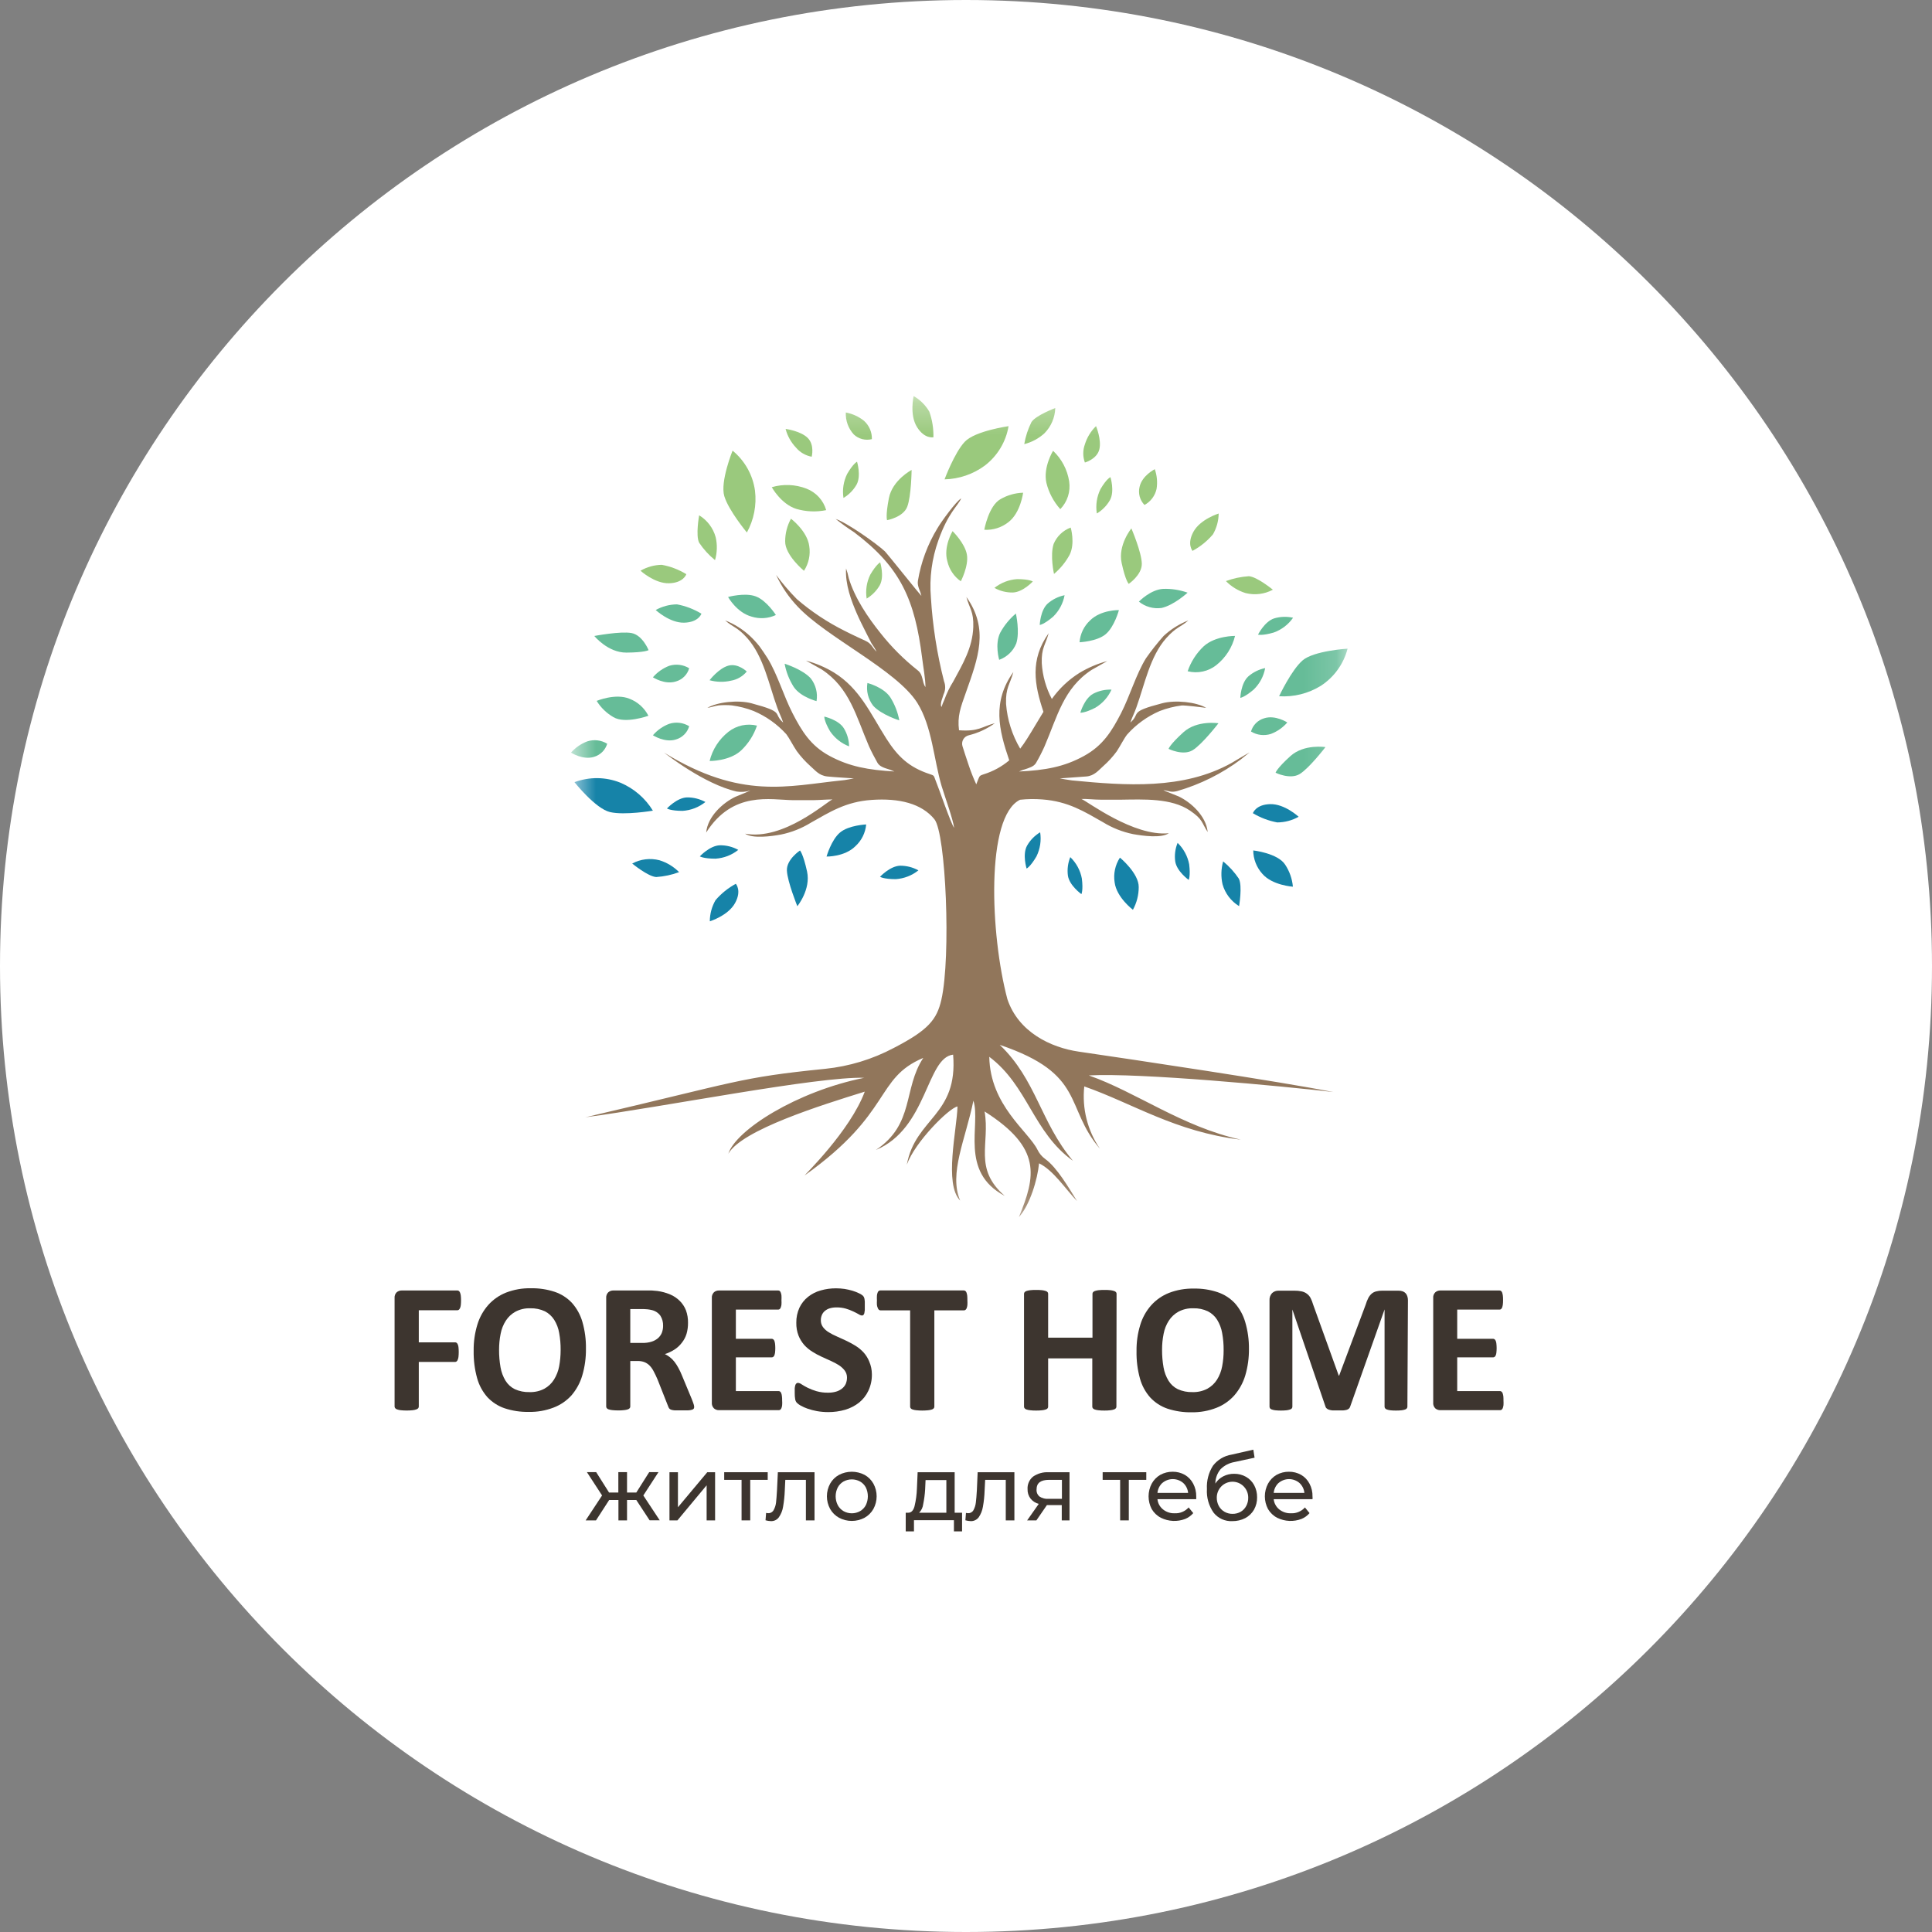 <svg width="60" height="60" viewBox="0 0 60 60" fill="none" xmlns="http://www.w3.org/2000/svg">
<rect x="0" y="0" width="60" height="60" fill="#808080" stroke="none"/>
<path d="M0 30C0 13.431 13.431 0 30 0V0C46.569 0 60 13.431 60 30V30C60 46.569 46.569 60 30 60V60C13.431 60 0 46.569 0 30V30Z" fill="white"/>
<g clip-path="url(#clip0_963_720)">
<path d="M19.761 46.584H19.473V47.217H19.206V46.584H18.918L18.509 47.217H18.188L18.698 46.443L18.227 45.719H18.515L18.915 46.352H19.203V45.719H19.473V46.352H19.761L20.161 45.719H20.449L19.979 46.443L20.488 47.214H20.174L19.761 46.584Z" fill="#3D352F"/>
<path d="M20.791 45.721H21.054V46.809L21.965 45.721H22.208V47.217H21.945V46.127L21.038 47.217H20.791V45.721Z" fill="#3D352F"/>
<path d="M23.842 45.958H23.299V47.217H23.03V45.958H22.491V45.721H23.842V45.958Z" fill="#3D352F"/>
<path d="M25.296 45.721V47.217H25.028V45.958H24.388L24.372 46.291C24.366 46.46 24.348 46.629 24.319 46.795C24.301 46.911 24.256 47.022 24.19 47.118C24.162 47.158 24.124 47.19 24.081 47.211C24.037 47.232 23.989 47.242 23.941 47.24C23.885 47.238 23.829 47.23 23.774 47.214L23.792 46.985C23.814 46.99 23.836 46.993 23.859 46.993C23.894 46.995 23.928 46.986 23.957 46.969C23.987 46.951 24.011 46.926 24.027 46.895C24.067 46.822 24.092 46.743 24.101 46.66C24.111 46.571 24.122 46.442 24.131 46.274L24.157 45.721H25.296Z" fill="#3D352F"/>
<path d="M26.057 47.135C25.942 47.072 25.846 46.977 25.781 46.863C25.715 46.742 25.68 46.607 25.68 46.469C25.68 46.331 25.715 46.196 25.781 46.075C25.846 45.96 25.941 45.866 26.057 45.803C26.179 45.739 26.315 45.706 26.453 45.706C26.591 45.706 26.727 45.739 26.85 45.803C26.965 45.866 27.06 45.961 27.124 46.075C27.19 46.196 27.225 46.331 27.225 46.469C27.225 46.607 27.19 46.742 27.124 46.863C27.059 46.977 26.964 47.072 26.85 47.135C26.727 47.2 26.591 47.234 26.453 47.234C26.315 47.234 26.179 47.2 26.057 47.135ZM26.71 46.93C26.786 46.886 26.848 46.822 26.889 46.744C26.93 46.658 26.952 46.564 26.952 46.469C26.952 46.373 26.93 46.278 26.889 46.193C26.848 46.116 26.786 46.052 26.71 46.009C26.632 45.966 26.544 45.944 26.454 45.944C26.364 45.944 26.276 45.966 26.197 46.009C26.122 46.052 26.059 46.116 26.018 46.193C25.974 46.278 25.952 46.373 25.952 46.469C25.952 46.565 25.974 46.659 26.018 46.744C26.059 46.822 26.122 46.886 26.197 46.93C26.276 46.974 26.364 46.997 26.454 46.997C26.544 46.997 26.632 46.974 26.71 46.93Z" fill="#3D352F"/>
<path d="M29.878 46.979V47.558H29.625V47.211H28.384V47.558H28.128V46.979H28.207C28.302 46.979 28.368 46.907 28.402 46.776C28.445 46.596 28.47 46.411 28.476 46.226L28.498 45.721H29.648V46.979H29.878ZM28.671 46.713C28.66 46.813 28.615 46.907 28.544 46.979H29.39V45.965H28.744L28.731 46.255C28.722 46.409 28.702 46.562 28.671 46.713Z" fill="#3D352F"/>
<path d="M31.503 45.721V47.217H31.235V45.958H30.595L30.578 46.291C30.573 46.46 30.555 46.629 30.525 46.795C30.506 46.911 30.462 47.021 30.397 47.118C30.368 47.157 30.331 47.189 30.287 47.21C30.243 47.232 30.195 47.242 30.147 47.24C30.091 47.238 30.035 47.23 29.981 47.214L29.999 46.985C30.021 46.99 30.044 46.993 30.066 46.993C30.101 46.995 30.135 46.986 30.164 46.969C30.194 46.951 30.218 46.926 30.234 46.895C30.273 46.822 30.297 46.742 30.306 46.66C30.318 46.571 30.328 46.442 30.338 46.274L30.362 45.721H31.503Z" fill="#3D352F"/>
<path d="M33.215 45.721V47.217H32.974V46.743H32.512L32.186 47.217H31.899L32.259 46.705C32.158 46.679 32.068 46.62 32.002 46.537C31.94 46.454 31.908 46.352 31.912 46.248C31.907 46.173 31.921 46.098 31.951 46.03C31.981 45.962 32.027 45.902 32.086 45.855C32.227 45.759 32.395 45.712 32.566 45.722L33.215 45.721ZM32.281 46.475C32.366 46.531 32.467 46.557 32.568 46.547H32.979V45.958H32.58C32.321 45.958 32.192 46.055 32.192 46.248C32.187 46.29 32.193 46.333 32.208 46.373C32.224 46.412 32.249 46.447 32.281 46.475Z" fill="#3D352F"/>
<path d="M35.599 45.958H35.056V47.217H34.787V45.958H34.244V45.721H35.599V45.958Z" fill="#3D352F"/>
<path d="M37.15 46.559H35.946C35.952 46.621 35.971 46.681 36 46.735C36.03 46.789 36.07 46.837 36.118 46.876C36.222 46.959 36.351 47.002 36.483 46.996C36.564 47 36.644 46.986 36.719 46.954C36.793 46.923 36.86 46.876 36.914 46.815L37.058 46.991C36.99 47.07 36.904 47.132 36.808 47.172C36.687 47.218 36.557 47.239 36.428 47.233C36.298 47.227 36.171 47.194 36.055 47.137C35.935 47.076 35.835 46.981 35.767 46.865C35.703 46.743 35.67 46.608 35.67 46.471C35.67 46.333 35.703 46.198 35.767 46.077C35.829 45.963 35.921 45.868 36.033 45.803C36.151 45.738 36.283 45.705 36.417 45.706C36.55 45.704 36.681 45.738 36.796 45.803C36.907 45.868 36.997 45.963 37.056 46.077C37.121 46.2 37.153 46.337 37.15 46.477C37.152 46.504 37.152 46.532 37.15 46.559ZM36.098 46.053C36.011 46.134 35.957 46.245 35.946 46.364H36.898C36.887 46.245 36.833 46.135 36.746 46.055C36.656 45.978 36.541 45.935 36.422 45.935C36.303 45.935 36.188 45.978 36.098 46.055V46.053Z" fill="#3D352F"/>
<path d="M38.696 45.864C38.803 45.925 38.891 46.015 38.949 46.123C39.011 46.239 39.042 46.368 39.04 46.5C39.043 46.635 39.009 46.768 38.944 46.885C38.879 46.996 38.785 47.087 38.672 47.147C38.548 47.21 38.411 47.242 38.272 47.24C38.161 47.246 38.051 47.225 37.949 47.18C37.848 47.134 37.758 47.065 37.689 46.977C37.539 46.764 37.466 46.505 37.482 46.243C37.468 45.988 37.533 45.735 37.67 45.519C37.812 45.335 38.017 45.212 38.245 45.175L38.923 45.021L38.962 45.27L38.337 45.405C38.174 45.433 38.024 45.51 37.906 45.627C37.802 45.752 37.745 45.909 37.743 46.073C37.804 45.977 37.889 45.901 37.989 45.849C38.094 45.795 38.211 45.768 38.328 45.77C38.457 45.768 38.584 45.801 38.696 45.864ZM38.532 46.949C38.605 46.906 38.664 46.844 38.703 46.769C38.746 46.689 38.767 46.599 38.765 46.508C38.765 46.444 38.753 46.38 38.728 46.32C38.704 46.26 38.667 46.206 38.622 46.16C38.577 46.114 38.523 46.078 38.464 46.053C38.404 46.029 38.341 46.016 38.277 46.016C38.212 46.016 38.149 46.029 38.09 46.053C38.03 46.078 37.977 46.114 37.931 46.16C37.886 46.206 37.85 46.26 37.825 46.32C37.801 46.38 37.788 46.444 37.788 46.508C37.787 46.599 37.808 46.689 37.851 46.769C37.892 46.844 37.953 46.907 38.027 46.949C38.103 46.993 38.19 47.015 38.278 47.014C38.367 47.015 38.455 46.993 38.532 46.949Z" fill="#3D352F"/>
<path d="M40.761 46.559H39.556C39.562 46.621 39.581 46.681 39.611 46.735C39.64 46.789 39.68 46.837 39.728 46.876C39.832 46.959 39.962 47.002 40.095 46.996C40.175 47 40.256 46.986 40.33 46.954C40.405 46.923 40.472 46.876 40.526 46.815L40.669 46.991C40.602 47.07 40.516 47.132 40.419 47.172C40.298 47.218 40.169 47.239 40.039 47.233C39.91 47.227 39.783 47.194 39.666 47.137C39.547 47.076 39.447 46.981 39.379 46.865C39.315 46.743 39.281 46.608 39.281 46.471C39.281 46.333 39.315 46.198 39.379 46.077C39.441 45.963 39.533 45.868 39.645 45.803C39.762 45.738 39.895 45.705 40.029 45.706C40.161 45.704 40.292 45.738 40.408 45.803C40.519 45.868 40.609 45.963 40.668 46.077C40.733 46.2 40.765 46.337 40.761 46.477C40.764 46.499 40.764 46.526 40.761 46.559ZM39.708 46.053C39.621 46.134 39.567 46.245 39.556 46.364H40.509C40.498 46.245 40.443 46.135 40.356 46.055C40.266 45.978 40.151 45.935 40.032 45.935C39.913 45.935 39.799 45.978 39.708 46.055V46.053Z" fill="#3D352F"/>
<path d="M14.318 40.384C14.318 40.432 14.316 40.481 14.311 40.529C14.307 40.561 14.3 40.592 14.288 40.622C14.279 40.641 14.267 40.659 14.252 40.674C14.239 40.685 14.223 40.691 14.206 40.691H13.006V41.688H14.136C14.152 41.687 14.168 41.692 14.18 41.702C14.197 41.715 14.209 41.732 14.216 41.751C14.229 41.78 14.237 41.811 14.239 41.842C14.249 41.939 14.249 42.036 14.239 42.132C14.237 42.164 14.229 42.196 14.216 42.226C14.21 42.247 14.197 42.266 14.18 42.28C14.168 42.29 14.152 42.296 14.136 42.296H13.006V43.679C13.007 43.698 13 43.717 12.989 43.732C12.973 43.751 12.951 43.765 12.927 43.771C12.89 43.784 12.851 43.792 12.812 43.796C12.751 43.803 12.691 43.805 12.63 43.805C12.569 43.805 12.509 43.803 12.448 43.796C12.409 43.792 12.371 43.784 12.334 43.771C12.31 43.765 12.289 43.751 12.273 43.732C12.26 43.717 12.254 43.698 12.254 43.679V40.315C12.251 40.282 12.255 40.248 12.266 40.217C12.277 40.186 12.295 40.157 12.318 40.134C12.362 40.096 12.418 40.076 12.476 40.077H14.206C14.223 40.077 14.239 40.083 14.252 40.093C14.268 40.108 14.28 40.125 14.288 40.145C14.3 40.176 14.307 40.208 14.311 40.241C14.316 40.288 14.318 40.336 14.318 40.384Z" fill="#3D352F"/>
<path d="M18.197 41.89C18.2 42.17 18.162 42.448 18.083 42.716C18.017 42.943 17.902 43.154 17.748 43.334C17.594 43.504 17.402 43.635 17.188 43.715C16.943 43.808 16.683 43.854 16.421 43.848C16.166 43.853 15.912 43.815 15.67 43.735C15.467 43.666 15.284 43.547 15.137 43.391C14.987 43.22 14.877 43.018 14.817 42.798C14.741 42.522 14.705 42.236 14.71 41.95C14.706 41.675 14.745 41.402 14.824 41.14C14.892 40.914 15.007 40.706 15.162 40.529C15.315 40.358 15.505 40.226 15.718 40.142C15.964 40.048 16.225 40.002 16.488 40.008C16.739 40.003 16.989 40.041 17.227 40.119C17.43 40.187 17.614 40.305 17.762 40.462C17.912 40.631 18.023 40.831 18.086 41.049C18.165 41.322 18.202 41.606 18.197 41.89ZM17.411 41.929C17.413 41.751 17.398 41.573 17.366 41.398C17.342 41.252 17.289 41.113 17.211 40.988C17.14 40.876 17.041 40.785 16.924 40.724C16.781 40.658 16.625 40.625 16.468 40.63C16.308 40.624 16.149 40.661 16.007 40.736C15.886 40.803 15.783 40.899 15.708 41.016C15.629 41.14 15.574 41.279 15.547 41.424C15.514 41.587 15.499 41.753 15.499 41.919C15.498 42.102 15.513 42.285 15.545 42.465C15.57 42.612 15.623 42.752 15.699 42.879C15.769 42.992 15.868 43.083 15.987 43.142C16.13 43.207 16.287 43.238 16.445 43.233C16.605 43.238 16.764 43.203 16.906 43.128C17.028 43.061 17.13 42.964 17.204 42.846C17.283 42.719 17.338 42.579 17.365 42.432C17.396 42.266 17.411 42.098 17.411 41.929Z" fill="#3D352F"/>
<path d="M21.558 43.69C21.559 43.709 21.555 43.727 21.547 43.744C21.534 43.762 21.514 43.775 21.492 43.78C21.452 43.792 21.41 43.799 21.367 43.8C21.313 43.8 21.238 43.8 21.143 43.8C21.048 43.8 20.999 43.8 20.952 43.8C20.914 43.798 20.876 43.791 20.84 43.779C20.817 43.771 20.796 43.757 20.781 43.738C20.769 43.72 20.759 43.701 20.752 43.68L20.423 42.846C20.383 42.753 20.344 42.669 20.305 42.597C20.272 42.53 20.23 42.469 20.179 42.414C20.134 42.367 20.079 42.329 20.018 42.304C19.951 42.278 19.88 42.266 19.808 42.267H19.574V43.682C19.574 43.7 19.568 43.718 19.556 43.732C19.54 43.75 19.518 43.763 19.495 43.77C19.458 43.782 19.42 43.789 19.381 43.793C19.32 43.8 19.26 43.803 19.199 43.802C19.138 43.803 19.078 43.799 19.017 43.793C18.979 43.789 18.94 43.782 18.903 43.77C18.879 43.764 18.859 43.751 18.844 43.732C18.832 43.718 18.826 43.7 18.826 43.682V40.315C18.823 40.282 18.827 40.248 18.838 40.217C18.849 40.186 18.866 40.157 18.89 40.134C18.934 40.096 18.99 40.076 19.048 40.077H20.002C20.098 40.077 20.177 40.077 20.241 40.077L20.412 40.092C20.549 40.11 20.683 40.146 20.811 40.2C20.924 40.247 21.026 40.316 21.113 40.403C21.195 40.485 21.26 40.584 21.303 40.693C21.348 40.818 21.37 40.95 21.367 41.084C21.368 41.199 21.353 41.313 21.321 41.424C21.291 41.523 21.242 41.616 21.177 41.698C21.115 41.78 21.04 41.851 20.953 41.908C20.859 41.969 20.756 42.018 20.649 42.052C20.704 42.079 20.756 42.112 20.804 42.149C20.858 42.191 20.906 42.24 20.948 42.294C20.993 42.353 21.033 42.415 21.068 42.481C21.11 42.557 21.147 42.636 21.179 42.717L21.485 43.453C21.514 43.525 21.532 43.579 21.543 43.612C21.551 43.637 21.557 43.664 21.558 43.69ZM20.593 41.173C20.596 41.064 20.568 40.956 20.511 40.864C20.446 40.772 20.349 40.709 20.241 40.685C20.198 40.675 20.155 40.667 20.111 40.662C20.044 40.656 19.977 40.653 19.91 40.654H19.574V41.706H19.956C20.05 41.708 20.144 41.695 20.235 41.667C20.308 41.645 20.376 41.608 20.434 41.559C20.487 41.513 20.527 41.455 20.554 41.391C20.58 41.321 20.594 41.248 20.593 41.173Z" fill="#3D352F"/>
<path d="M24.29 43.493C24.294 43.541 24.294 43.59 24.29 43.638C24.288 43.669 24.28 43.699 24.269 43.728C24.262 43.748 24.25 43.765 24.234 43.778C24.221 43.789 24.204 43.794 24.187 43.794H22.33C22.272 43.797 22.216 43.776 22.172 43.738C22.148 43.714 22.131 43.686 22.119 43.654C22.108 43.622 22.104 43.589 22.107 43.556V40.315C22.104 40.281 22.108 40.248 22.119 40.217C22.131 40.185 22.149 40.157 22.172 40.133C22.216 40.095 22.272 40.075 22.33 40.077H24.168C24.185 40.077 24.201 40.082 24.214 40.092C24.23 40.105 24.241 40.123 24.247 40.142C24.259 40.171 24.266 40.202 24.269 40.233C24.272 40.282 24.272 40.33 24.269 40.378C24.272 40.424 24.272 40.469 24.269 40.514C24.266 40.545 24.259 40.575 24.247 40.604C24.241 40.624 24.23 40.641 24.214 40.655C24.201 40.665 24.185 40.671 24.168 40.671H22.853V41.577H23.965C23.983 41.578 23.999 41.583 24.013 41.593C24.029 41.606 24.041 41.622 24.049 41.641C24.059 41.67 24.066 41.7 24.07 41.731C24.08 41.822 24.08 41.914 24.07 42.005C24.066 42.034 24.059 42.063 24.049 42.091C24.042 42.111 24.029 42.127 24.013 42.139C23.999 42.149 23.983 42.154 23.965 42.154H22.853V43.201H24.18C24.197 43.201 24.213 43.206 24.227 43.217C24.243 43.23 24.255 43.246 24.262 43.266C24.273 43.295 24.28 43.326 24.283 43.357C24.289 43.402 24.291 43.448 24.29 43.493Z" fill="#3D352F"/>
<path d="M27.077 42.675C27.081 42.853 27.044 43.028 26.969 43.189C26.902 43.332 26.804 43.458 26.682 43.557C26.554 43.658 26.407 43.734 26.251 43.78C26.078 43.83 25.9 43.855 25.72 43.854C25.602 43.854 25.483 43.844 25.367 43.823C25.269 43.805 25.173 43.779 25.079 43.747C25.007 43.722 24.937 43.691 24.869 43.654C24.826 43.63 24.785 43.601 24.749 43.567C24.722 43.537 24.703 43.5 24.696 43.46C24.684 43.394 24.68 43.326 24.681 43.259C24.681 43.199 24.681 43.149 24.681 43.114C24.684 43.081 24.69 43.047 24.7 43.015C24.706 42.994 24.718 42.976 24.735 42.962C24.749 42.951 24.767 42.946 24.785 42.946C24.826 42.952 24.864 42.968 24.897 42.993C24.957 43.032 25.02 43.067 25.084 43.099C25.171 43.142 25.262 43.176 25.355 43.204C25.474 43.237 25.597 43.254 25.72 43.251C25.803 43.252 25.886 43.241 25.966 43.218C26.032 43.199 26.094 43.167 26.149 43.124C26.198 43.086 26.238 43.036 26.265 42.979C26.291 42.917 26.305 42.849 26.304 42.781C26.305 42.699 26.278 42.62 26.228 42.556C26.178 42.493 26.117 42.439 26.049 42.395C25.97 42.346 25.887 42.302 25.801 42.264C25.707 42.223 25.611 42.18 25.513 42.133C25.414 42.088 25.318 42.036 25.226 41.977C25.133 41.92 25.049 41.849 24.976 41.769C24.901 41.683 24.841 41.585 24.799 41.479C24.75 41.352 24.727 41.216 24.73 41.079C24.727 40.917 24.761 40.757 24.828 40.61C24.89 40.48 24.981 40.365 25.094 40.275C25.21 40.183 25.343 40.115 25.486 40.076C25.642 40.031 25.804 40.009 25.966 40.01C26.054 40.01 26.141 40.017 26.228 40.029C26.31 40.042 26.392 40.061 26.472 40.084C26.541 40.105 26.609 40.131 26.675 40.163C26.717 40.18 26.756 40.204 26.791 40.233C26.806 40.248 26.82 40.264 26.83 40.283C26.837 40.3 26.843 40.317 26.847 40.335C26.852 40.363 26.855 40.391 26.857 40.419C26.857 40.452 26.857 40.494 26.857 40.543C26.857 40.593 26.857 40.646 26.857 40.688C26.854 40.72 26.849 40.751 26.843 40.782C26.838 40.803 26.828 40.822 26.814 40.837C26.8 40.849 26.782 40.856 26.764 40.855C26.728 40.849 26.694 40.835 26.665 40.814C26.619 40.788 26.562 40.758 26.496 40.727C26.422 40.692 26.345 40.663 26.266 40.64C26.173 40.614 26.076 40.601 25.979 40.603C25.907 40.602 25.834 40.611 25.765 40.632C25.709 40.649 25.657 40.678 25.613 40.716C25.573 40.75 25.542 40.794 25.522 40.843C25.502 40.893 25.491 40.947 25.492 41.001C25.49 41.077 25.513 41.152 25.558 41.214C25.607 41.279 25.668 41.333 25.738 41.375C25.819 41.425 25.904 41.469 25.992 41.506L26.279 41.637C26.378 41.684 26.474 41.736 26.567 41.793C26.661 41.851 26.746 41.922 26.821 42.003C26.897 42.088 26.957 42.186 26.999 42.293C27.05 42.414 27.076 42.544 27.077 42.675Z" fill="#3D352F"/>
<path d="M30.043 40.384C30.046 40.432 30.046 40.481 30.043 40.529C30.04 40.561 30.033 40.593 30.022 40.623C30.015 40.644 30.002 40.662 29.986 40.677C29.973 40.688 29.956 40.694 29.938 40.694H29.017V43.686C29.017 43.704 29.01 43.722 28.998 43.737C28.982 43.755 28.96 43.768 28.937 43.774C28.899 43.786 28.861 43.794 28.822 43.797C28.702 43.809 28.581 43.809 28.461 43.797C28.422 43.794 28.383 43.786 28.345 43.774C28.321 43.768 28.3 43.755 28.284 43.737C28.272 43.723 28.265 43.705 28.265 43.686V40.694H27.343C27.326 40.694 27.308 40.688 27.296 40.677C27.279 40.662 27.267 40.644 27.261 40.623C27.247 40.593 27.238 40.561 27.234 40.529C27.231 40.481 27.231 40.432 27.234 40.384C27.231 40.336 27.231 40.288 27.234 40.239C27.236 40.206 27.243 40.174 27.255 40.144C27.261 40.123 27.273 40.105 27.29 40.092C27.303 40.081 27.32 40.075 27.337 40.076H29.933C29.95 40.076 29.966 40.081 29.98 40.092C29.997 40.105 30.009 40.123 30.016 40.144C30.027 40.175 30.034 40.207 30.038 40.239C30.042 40.287 30.044 40.336 30.043 40.384Z" fill="#3D352F"/>
<path d="M34.671 43.686C34.671 43.705 34.664 43.723 34.652 43.737C34.636 43.755 34.614 43.768 34.59 43.774C34.553 43.786 34.515 43.794 34.477 43.797C34.418 43.804 34.358 43.807 34.299 43.806C34.237 43.807 34.176 43.804 34.115 43.797C34.076 43.794 34.038 43.786 34.001 43.774C33.978 43.768 33.957 43.755 33.941 43.737C33.928 43.723 33.922 43.705 33.922 43.686V42.186H32.551V43.686C32.551 43.704 32.545 43.722 32.534 43.737C32.518 43.755 32.497 43.768 32.473 43.774C32.436 43.786 32.398 43.794 32.36 43.797C32.299 43.804 32.238 43.807 32.177 43.806C32.117 43.807 32.056 43.804 31.996 43.797C31.957 43.794 31.919 43.786 31.881 43.774C31.858 43.768 31.837 43.755 31.821 43.737C31.809 43.723 31.802 43.705 31.802 43.686V40.18C31.802 40.161 31.809 40.143 31.821 40.129C31.837 40.111 31.858 40.098 31.881 40.092C31.919 40.08 31.957 40.072 31.996 40.068C32.056 40.062 32.117 40.059 32.177 40.06C32.238 40.059 32.299 40.062 32.36 40.068C32.398 40.072 32.436 40.08 32.473 40.092C32.497 40.098 32.518 40.111 32.534 40.129C32.545 40.144 32.551 40.161 32.551 40.18V41.543H33.928V40.18C33.927 40.161 33.934 40.143 33.947 40.129C33.963 40.111 33.984 40.098 34.007 40.092C34.044 40.08 34.082 40.072 34.12 40.068C34.181 40.062 34.243 40.059 34.304 40.06C34.364 40.059 34.423 40.062 34.483 40.068C34.521 40.072 34.559 40.08 34.596 40.092C34.62 40.098 34.641 40.111 34.658 40.129C34.67 40.143 34.677 40.161 34.676 40.18L34.671 43.686Z" fill="#3D352F"/>
<path d="M38.787 41.89C38.79 42.169 38.752 42.448 38.673 42.716C38.605 42.944 38.489 43.154 38.334 43.334C38.181 43.505 37.991 43.638 37.778 43.721C37.532 43.817 37.27 43.864 37.006 43.86C36.752 43.865 36.498 43.826 36.256 43.747C36.053 43.678 35.87 43.559 35.723 43.402C35.572 43.232 35.462 43.029 35.402 42.81C35.326 42.534 35.29 42.248 35.296 41.961C35.292 41.687 35.33 41.414 35.41 41.152C35.477 40.925 35.593 40.716 35.749 40.539C35.902 40.368 36.092 40.236 36.305 40.152C36.55 40.058 36.811 40.013 37.074 40.018C37.324 40.013 37.574 40.05 37.812 40.129C38.017 40.197 38.201 40.315 38.349 40.472C38.499 40.641 38.609 40.841 38.672 41.059C38.751 41.329 38.79 41.609 38.787 41.89ZM38.001 41.929C38.003 41.751 37.987 41.573 37.955 41.398C37.93 41.252 37.877 41.113 37.8 40.988C37.73 40.875 37.63 40.784 37.512 40.724C37.37 40.657 37.215 40.625 37.058 40.63C36.898 40.624 36.739 40.661 36.597 40.736C36.476 40.803 36.373 40.899 36.298 41.016C36.218 41.14 36.164 41.279 36.137 41.424C36.104 41.587 36.088 41.753 36.089 41.919C36.088 42.102 36.103 42.285 36.135 42.465C36.16 42.612 36.212 42.752 36.289 42.879C36.358 42.992 36.458 43.083 36.577 43.142C36.72 43.207 36.877 43.238 37.035 43.233C37.195 43.238 37.354 43.202 37.496 43.128C37.618 43.061 37.72 42.965 37.795 42.847C37.874 42.721 37.928 42.58 37.955 42.433C37.987 42.267 38.002 42.098 38.001 41.929Z" fill="#3D352F"/>
<path d="M43.708 43.686C43.708 43.704 43.702 43.722 43.691 43.737C43.677 43.755 43.658 43.768 43.636 43.774C43.6 43.786 43.563 43.794 43.525 43.798C43.467 43.804 43.409 43.807 43.351 43.806C43.294 43.807 43.238 43.804 43.182 43.798C43.144 43.794 43.108 43.786 43.072 43.774C43.05 43.767 43.031 43.754 43.016 43.737C43.005 43.722 42.999 43.704 42.999 43.686V40.665L41.931 43.683C41.925 43.706 41.911 43.727 41.894 43.744C41.874 43.762 41.85 43.775 41.825 43.783C41.788 43.793 41.751 43.799 41.713 43.802C41.667 43.802 41.612 43.802 41.547 43.802C41.483 43.802 41.428 43.802 41.382 43.802C41.344 43.798 41.306 43.791 41.27 43.779C41.244 43.771 41.22 43.757 41.2 43.739C41.183 43.726 41.171 43.707 41.165 43.686L40.136 40.668V43.686C40.136 43.704 40.131 43.722 40.12 43.737C40.105 43.755 40.084 43.768 40.061 43.774C40.026 43.786 39.989 43.794 39.952 43.798C39.838 43.809 39.723 43.809 39.609 43.798C39.572 43.794 39.535 43.786 39.499 43.774C39.477 43.768 39.457 43.755 39.442 43.737C39.432 43.722 39.426 43.704 39.426 43.686V40.384C39.423 40.343 39.429 40.303 39.442 40.264C39.456 40.225 39.477 40.19 39.504 40.16C39.559 40.108 39.633 40.081 39.708 40.083H40.198C40.274 40.082 40.349 40.089 40.424 40.105C40.481 40.117 40.536 40.141 40.584 40.176C40.632 40.211 40.672 40.256 40.7 40.309C40.733 40.373 40.76 40.44 40.779 40.51L41.576 42.721H41.588L42.413 40.516C42.433 40.446 42.46 40.378 42.493 40.313C42.519 40.262 42.554 40.217 42.596 40.178C42.638 40.142 42.687 40.117 42.74 40.105C42.8 40.089 42.862 40.082 42.924 40.083H43.429C43.474 40.082 43.518 40.089 43.561 40.103C43.596 40.115 43.627 40.136 43.653 40.163C43.677 40.189 43.696 40.222 43.706 40.257C43.719 40.298 43.726 40.341 43.725 40.384L43.708 43.686Z" fill="#3D352F"/>
<path d="M46.692 43.493C46.695 43.542 46.695 43.59 46.692 43.638C46.688 43.669 46.681 43.699 46.671 43.728C46.664 43.748 46.651 43.765 46.635 43.779C46.621 43.789 46.605 43.794 46.588 43.794H44.732C44.674 43.796 44.618 43.776 44.574 43.738C44.551 43.715 44.532 43.686 44.521 43.654C44.51 43.623 44.506 43.589 44.51 43.556V40.315C44.506 40.282 44.51 40.248 44.521 40.217C44.533 40.185 44.551 40.157 44.574 40.134C44.618 40.096 44.674 40.075 44.732 40.077H46.57C46.587 40.077 46.603 40.082 46.616 40.092C46.632 40.105 46.644 40.123 46.651 40.142C46.661 40.172 46.668 40.203 46.672 40.233C46.678 40.282 46.68 40.33 46.679 40.378C46.68 40.424 46.677 40.469 46.672 40.514C46.668 40.545 46.661 40.575 46.651 40.604C46.644 40.624 46.632 40.641 46.616 40.655C46.603 40.665 46.587 40.671 46.57 40.671H45.255V41.577H46.369C46.386 41.577 46.402 41.583 46.415 41.593C46.431 41.605 46.444 41.622 46.451 41.641C46.463 41.67 46.47 41.7 46.472 41.731C46.482 41.822 46.482 41.914 46.472 42.005C46.47 42.035 46.463 42.064 46.451 42.092C46.445 42.111 46.432 42.128 46.415 42.139C46.402 42.149 46.386 42.154 46.369 42.154H45.255V43.201H46.582C46.599 43.201 46.615 43.206 46.629 43.217C46.645 43.23 46.658 43.246 46.665 43.266C46.675 43.296 46.682 43.326 46.687 43.357C46.691 43.403 46.693 43.448 46.692 43.493Z" fill="#3D352F"/>
<mask id="mask0_963_720" style="mask-type:luminance" maskUnits="userSpaceOnUse" x="17" y="12" width="25" height="26">
<path d="M41.85 12.3H17.733V37.8H41.85V12.3Z" fill="white"/>
</mask>
<g mask="url(#mask0_963_720)">
<path fill-rule="evenodd" clip-rule="evenodd" d="M26.856 33.902C25.502 34.322 23.043 35.09 22.619 35.829C22.854 35.095 24.744 33.892 26.84 33.472C25.39 33.427 20.616 34.375 18.176 34.699C22.934 33.59 22.934 33.465 25.629 33.193C26.372 33.117 27.092 32.897 27.751 32.548C28.83 31.991 29.095 31.666 29.236 31.043C29.536 29.712 29.377 25.878 29.018 25.441C28.621 24.956 27.931 24.782 27.07 24.842C26.259 24.897 25.757 25.228 25.186 25.547C24.898 25.725 24.582 25.851 24.251 25.918C23.958 25.972 23.375 26.051 23.14 25.891C24.337 26.109 25.668 24.901 25.853 24.827C25.674 24.827 25.445 24.848 25.249 24.85C25.052 24.852 24.835 24.85 24.627 24.85C23.927 24.84 22.759 24.553 21.931 25.855C21.976 25.36 22.442 24.937 22.832 24.748C22.832 24.748 23.288 24.563 23.306 24.548C23.168 24.593 23.021 24.605 22.877 24.582C21.866 24.351 20.687 23.418 20.622 23.373C23.023 24.85 24.473 24.406 26.142 24.236C26.208 24.236 26.518 24.174 26.518 24.174C26.246 24.153 25.963 24.141 25.694 24.114C25.424 24.086 25.306 23.907 25.166 23.791C25.01 23.651 24.869 23.496 24.746 23.328C24.634 23.166 24.512 22.921 24.421 22.803C24.14 22.492 23.794 22.246 23.408 22.082C23.19 21.996 22.962 21.938 22.729 21.907C22.59 21.894 22.45 21.894 22.311 21.907C22.194 21.925 22.072 21.969 21.968 21.983C22.273 21.802 22.924 21.731 23.337 21.841C24.4 22.125 23.986 22.143 24.322 22.44C24.278 22.296 24.195 22.137 24.139 21.978C23.88 21.265 23.716 20.387 23.205 19.815C22.892 19.465 22.775 19.493 22.52 19.267C22.805 19.379 23.067 19.543 23.291 19.751C23.398 19.851 23.497 19.959 23.588 20.074C23.677 20.195 23.75 20.308 23.838 20.443C24.143 20.937 24.338 21.615 24.611 22.146C24.9 22.706 25.173 23.157 25.762 23.475C26.384 23.81 26.97 23.912 27.778 23.959C27.778 23.959 27.642 23.904 27.616 23.896C27.473 23.851 27.316 23.809 27.249 23.686C27.153 23.513 27.072 23.363 26.988 23.178C26.585 22.243 26.39 21.362 25.518 20.79L25.031 20.516C25.337 20.598 25.63 20.722 25.9 20.886C26.7 21.383 27.025 22.145 27.523 22.934C27.882 23.497 28.228 23.828 28.876 24.041C28.991 24.08 29.002 24.08 29.038 24.19C29.169 24.512 29.525 25.563 29.631 25.709C29.598 25.444 29.337 24.722 29.244 24.417C28.997 23.581 28.95 22.567 28.486 21.825C27.837 20.803 25.679 19.801 24.776 18.842C24.499 18.552 24.271 18.218 24.103 17.854C24.299 18.119 24.514 18.37 24.746 18.605C25.198 18.995 25.699 19.326 26.234 19.593C26.463 19.712 26.874 19.899 26.874 19.899C27.077 19.99 27.093 20.124 27.223 20.238C27.179 20.149 27.127 20.064 27.067 19.983C27.067 19.974 26.752 19.383 26.616 19.068C26.437 18.658 26.247 18.154 26.275 17.654C26.311 17.752 26.339 17.853 26.359 17.956C26.548 18.579 26.955 19.176 27.343 19.66C27.681 20.089 28.068 20.476 28.497 20.815C28.681 20.955 28.624 21.171 28.741 21.339C28.741 21.079 28.671 20.71 28.639 20.443C28.411 18.627 27.975 17.623 26.528 16.531C26.329 16.403 26.138 16.265 25.953 16.117C26.306 16.234 27.202 16.866 27.478 17.12C27.54 17.178 28.544 18.435 28.614 18.506C28.583 18.345 28.481 18.214 28.506 18.041C28.601 17.462 28.807 16.907 29.113 16.405C29.233 16.198 29.697 15.562 29.851 15.478C29.742 15.722 29.45 15.914 29.143 16.779C28.939 17.348 28.859 17.953 28.91 18.555C28.963 19.432 29.099 20.303 29.317 21.155C29.343 21.221 29.355 21.291 29.353 21.362C29.351 21.432 29.333 21.502 29.303 21.565C29.278 21.639 29.262 21.685 29.239 21.764C29.239 21.764 29.199 21.902 29.239 21.957C29.263 21.881 29.293 21.807 29.327 21.735C29.399 21.534 29.493 21.342 29.606 21.162C29.897 20.624 30.204 20.114 30.226 19.472C30.242 18.987 30.111 18.907 30.012 18.54C30.723 19.538 30.372 20.443 30.002 21.492C29.829 21.977 29.728 22.24 29.783 22.679C30.398 22.723 30.476 22.572 30.897 22.459C30.653 22.636 30.378 22.763 30.085 22.835C30.049 22.844 30.016 22.859 29.987 22.881C29.957 22.903 29.933 22.93 29.915 22.962C29.896 22.993 29.885 23.028 29.881 23.064C29.877 23.1 29.88 23.136 29.89 23.171C29.933 23.307 30.006 23.538 30.085 23.768C30.152 23.969 30.23 24.166 30.319 24.358C30.343 24.293 30.364 24.236 30.382 24.196C30.426 24.086 30.439 24.086 30.544 24.048C30.837 23.958 31.109 23.81 31.343 23.613C31.018 22.661 30.808 21.802 31.471 20.869C31.366 21.26 31.226 21.354 31.244 21.86C31.282 22.351 31.432 22.826 31.683 23.25C31.756 23.155 31.827 23.053 31.897 22.942C32.079 22.656 32.238 22.374 32.405 22.106C32.124 21.267 31.98 20.492 32.567 19.665C32.468 20.032 32.337 20.12 32.353 20.597C32.377 20.985 32.484 21.363 32.666 21.707C32.894 21.385 33.184 21.111 33.519 20.9C33.789 20.737 34.081 20.612 34.387 20.53L33.9 20.805C33.028 21.375 32.835 22.258 32.439 23.179C32.361 23.353 32.274 23.523 32.178 23.688C32.111 23.81 31.954 23.849 31.811 23.898C31.785 23.898 31.648 23.96 31.648 23.96C32.46 23.92 33.043 23.819 33.666 23.476C34.254 23.153 34.527 22.708 34.816 22.148C35.088 21.617 35.283 20.939 35.588 20.445C35.757 20.203 35.94 19.972 36.136 19.751C36.36 19.543 36.621 19.379 36.907 19.267C36.652 19.488 36.536 19.465 36.221 19.815C35.71 20.387 35.546 21.268 35.288 21.978C35.231 22.14 35.148 22.301 35.105 22.44C35.442 22.143 35.027 22.117 36.09 21.841C36.504 21.731 37.153 21.802 37.459 21.983C37.355 21.969 36.809 21.901 36.697 21.909C36.464 21.939 36.235 21.997 36.015 22.082C35.63 22.248 35.286 22.496 35.007 22.808C34.911 22.926 34.788 23.174 34.682 23.333C34.56 23.5 34.419 23.653 34.264 23.791C34.124 23.914 33.988 24.095 33.736 24.114C33.484 24.133 33.184 24.153 32.913 24.174C32.913 24.174 33.221 24.23 33.288 24.236C34.957 24.398 36.748 24.532 38.248 23.694C38.351 23.636 38.757 23.386 38.808 23.371C38.736 23.415 38.621 23.52 38.541 23.58C37.947 24.026 37.275 24.361 36.559 24.567C36.369 24.617 36.311 24.567 36.131 24.534C36.164 24.556 36.201 24.575 36.239 24.588L36.605 24.734C36.991 24.919 37.45 25.337 37.504 25.826C37.504 25.826 37.504 25.826 37.504 25.836C37.308 25.538 37.364 25.452 36.957 25.174C36.376 24.78 35.511 24.826 34.811 24.835C34.603 24.835 34.397 24.835 34.189 24.835C33.981 24.835 33.764 24.806 33.585 24.813C33.77 24.887 35.209 25.986 36.298 25.877C36.062 26.038 35.486 25.957 35.187 25.904C34.856 25.836 34.539 25.71 34.252 25.533C33.681 25.21 33.179 24.887 32.368 24.827C32.138 24.809 31.908 24.812 31.679 24.837C30.603 25.358 30.754 29.034 31.285 31.029C31.629 32.055 32.634 32.533 33.499 32.659C35.225 32.911 39.722 33.582 41.411 33.915C39.837 33.731 35.397 33.311 33.814 33.398C35.291 33.916 36.709 34.991 38.533 35.393C36.502 35.15 35.174 34.264 33.673 33.74C33.6 34.423 33.772 35.109 34.16 35.677C33.049 34.375 33.731 33.356 31.048 32.449C32.184 33.532 32.309 34.846 33.321 36.049C32.08 35.163 31.926 33.723 30.723 32.82C30.749 34.33 31.933 35.129 32.22 35.706C32.274 35.819 32.355 35.917 32.457 35.991C32.829 36.257 33.202 36.907 33.449 37.301C33.103 36.946 32.717 36.343 32.269 36.128C32.22 36.633 31.986 37.419 31.642 37.8C32.166 36.526 32.364 35.653 30.577 34.517C30.754 35.524 30.218 36.283 31.204 37.14C29.782 36.392 30.47 34.93 30.23 34.183C29.986 35.384 29.46 36.443 29.819 37.285C29.311 36.773 29.718 35.08 29.736 34.362C29.466 34.414 28.413 35.471 28.163 36.168C28.429 34.715 29.757 34.649 29.6 32.753C28.768 32.848 28.804 35.046 27.202 35.713C28.41 34.906 28.04 33.815 28.673 32.854C27.163 33.492 27.73 34.551 24.991 36.502C24.966 36.509 26.4 35.127 26.856 33.902Z" fill="#91765B"/>
<path fill-rule="evenodd" clip-rule="evenodd" d="M31.03 20.49C31.03 20.49 30.887 20.006 31.062 19.651C31.186 19.423 31.351 19.221 31.549 19.054C31.549 19.054 31.678 19.619 31.561 19.983C31.514 20.1 31.442 20.205 31.352 20.292C31.261 20.379 31.153 20.447 31.035 20.49H31.03Z" fill="#66BC98"/>
<path fill-rule="evenodd" clip-rule="evenodd" d="M30.881 18.259C31.083 18.098 31.33 18.002 31.588 17.985C31.965 17.985 32.075 18.058 32.075 18.058C32.075 18.058 31.767 18.392 31.452 18.401C31.253 18.404 31.058 18.355 30.884 18.259H30.881Z" fill="#9AC97D"/>
<path fill-rule="evenodd" clip-rule="evenodd" d="M29.838 18.054C29.838 18.054 30.088 17.578 30.028 17.225C29.968 16.871 29.583 16.495 29.583 16.495C29.583 16.495 29.29 16.979 29.421 17.431C29.479 17.684 29.628 17.906 29.841 18.054H29.838Z" fill="#9AC97D"/>
<path fill-rule="evenodd" clip-rule="evenodd" d="M27.549 16.155C27.549 16.155 28.048 16.064 28.174 15.74C28.301 15.415 28.311 14.595 28.311 14.595C28.311 14.595 27.717 14.905 27.606 15.467C27.496 16.029 27.549 16.155 27.549 16.155Z" fill="#9AC97D"/>
<path fill-rule="evenodd" clip-rule="evenodd" d="M30.567 16.456C30.567 16.456 30.701 15.706 31.072 15.501C31.286 15.377 31.527 15.309 31.774 15.302C31.774 15.302 31.694 15.93 31.317 16.216C31.105 16.384 30.838 16.468 30.567 16.453V16.456Z" fill="#9AC97D"/>
<path fill-rule="evenodd" clip-rule="evenodd" d="M32.928 15.812C32.719 15.578 32.57 15.297 32.496 14.992C32.39 14.508 32.704 14 32.704 14C32.972 14.253 33.148 14.587 33.204 14.95C33.227 15.106 33.215 15.264 33.167 15.414C33.119 15.563 33.037 15.7 32.928 15.812Z" fill="#9AC97D"/>
<path fill-rule="evenodd" clip-rule="evenodd" d="M33.692 14.364C33.625 14.182 33.625 13.982 33.692 13.8C33.758 13.585 33.877 13.39 34.038 13.233C34.038 13.233 34.218 13.661 34.139 13.963C34.059 14.264 33.692 14.364 33.692 14.364Z" fill="#9AC97D"/>
<path fill-rule="evenodd" clip-rule="evenodd" d="M29.334 14.887C29.334 14.887 29.642 14.058 29.962 13.719C30.282 13.38 31.322 13.235 31.322 13.235C31.241 13.718 30.98 14.154 30.59 14.455C30.226 14.726 29.785 14.877 29.33 14.887H29.334Z" fill="#9AC97D"/>
<path fill-rule="evenodd" clip-rule="evenodd" d="M31.809 13.793C31.849 13.555 31.925 13.324 32.033 13.107C32.171 12.896 32.772 12.673 32.772 12.673C32.763 12.967 32.643 13.246 32.436 13.456C32.258 13.618 32.043 13.734 31.809 13.793Z" fill="#9AC97D"/>
<path fill-rule="evenodd" clip-rule="evenodd" d="M28.988 13.582C28.995 13.31 28.952 13.04 28.861 12.784C28.744 12.584 28.576 12.416 28.374 12.3C28.374 12.3 28.241 12.876 28.475 13.257C28.708 13.638 28.984 13.58 28.984 13.58L28.988 13.582Z" fill="#9AC97D"/>
<path fill-rule="evenodd" clip-rule="evenodd" d="M27.077 13.638C27.08 13.531 27.06 13.425 27.017 13.326C26.975 13.228 26.912 13.14 26.832 13.068C26.668 12.937 26.475 12.849 26.268 12.81C26.262 12.934 26.281 13.058 26.323 13.175C26.365 13.292 26.43 13.399 26.514 13.491C26.587 13.561 26.678 13.611 26.776 13.637C26.875 13.662 26.978 13.663 27.077 13.638Z" fill="#9AC97D"/>
<path fill-rule="evenodd" clip-rule="evenodd" d="M25.363 21.775C25.363 21.775 24.863 21.652 24.647 21.328C24.509 21.109 24.414 20.867 24.367 20.613C24.367 20.613 24.924 20.785 25.179 21.068C25.256 21.167 25.312 21.281 25.343 21.403C25.374 21.525 25.379 21.651 25.358 21.775H25.363Z" fill="#66BC98"/>
<path fill-rule="evenodd" clip-rule="evenodd" d="M26.915 18.59C26.875 18.336 26.914 18.076 27.028 17.845C27.218 17.522 27.335 17.465 27.335 17.465C27.335 17.465 27.471 17.896 27.324 18.172C27.226 18.344 27.085 18.488 26.915 18.59Z" fill="#9AC97D"/>
<path fill-rule="evenodd" clip-rule="evenodd" d="M34.062 15.938C34.023 15.684 34.062 15.423 34.176 15.191C34.364 14.867 34.486 14.818 34.486 14.818C34.486 14.818 34.621 15.251 34.473 15.527C34.376 15.699 34.235 15.843 34.066 15.945L34.062 15.938Z" fill="#9AC97D"/>
<path fill-rule="evenodd" clip-rule="evenodd" d="M26.195 15.464C26.155 15.21 26.195 14.949 26.309 14.718C26.497 14.395 26.616 14.339 26.616 14.339C26.616 14.339 26.75 14.77 26.604 15.046C26.507 15.218 26.366 15.362 26.195 15.464Z" fill="#9AC97D"/>
<path fill-rule="evenodd" clip-rule="evenodd" d="M24.096 19.1C24.096 19.1 23.808 18.647 23.47 18.521C23.132 18.395 22.611 18.54 22.611 18.54C22.611 18.54 22.879 19.025 23.343 19.15C23.592 19.228 23.86 19.21 24.096 19.1Z" fill="#66BC98"/>
<path fill-rule="evenodd" clip-rule="evenodd" d="M20.143 20.193C20.143 20.193 19.957 19.725 19.613 19.66C19.268 19.596 18.457 19.751 18.457 19.751C18.457 19.751 18.879 20.271 19.453 20.267C20.028 20.264 20.143 20.19 20.143 20.19V20.193Z" fill="#66BC98"/>
<path fill-rule="evenodd" clip-rule="evenodd" d="M24.965 17.724C24.965 17.724 24.377 17.239 24.384 16.811C24.384 16.566 24.446 16.325 24.564 16.109C24.564 16.109 25.072 16.492 25.132 16.96C25.174 17.226 25.116 17.497 24.97 17.724H24.965Z" fill="#9AC97D"/>
<path fill-rule="evenodd" clip-rule="evenodd" d="M25.658 15.843C25.35 15.906 25.031 15.893 24.729 15.804C24.257 15.656 23.968 15.13 23.968 15.13C24.323 15.026 24.701 15.042 25.046 15.175C25.193 15.232 25.325 15.322 25.431 15.438C25.537 15.554 25.615 15.692 25.658 15.843Z" fill="#9AC97D"/>
<path fill-rule="evenodd" clip-rule="evenodd" d="M25.208 14.184C25.018 14.149 24.845 14.05 24.721 13.901C24.566 13.738 24.454 13.538 24.397 13.32C24.397 13.32 24.859 13.38 25.082 13.598C25.304 13.816 25.208 14.184 25.208 14.184Z" fill="#9AC97D"/>
<path fill-rule="evenodd" clip-rule="evenodd" d="M23.197 16.539C23.197 16.539 22.629 15.858 22.494 15.409C22.359 14.96 22.751 13.995 22.751 13.995C23.131 14.308 23.38 14.751 23.447 15.238C23.502 15.687 23.413 16.142 23.194 16.539H23.197Z" fill="#9AC97D"/>
<path fill-rule="evenodd" clip-rule="evenodd" d="M22.2 17.391C22.012 17.237 21.848 17.057 21.713 16.855C21.598 16.631 21.713 16.003 21.713 16.003C21.965 16.157 22.148 16.4 22.226 16.683C22.28 16.917 22.273 17.16 22.207 17.391H22.2Z" fill="#9AC97D"/>
<path fill-rule="evenodd" clip-rule="evenodd" d="M21.312 17.83C21.079 17.688 20.822 17.59 20.553 17.541C20.32 17.544 20.093 17.607 19.892 17.724C19.892 17.724 20.328 18.125 20.777 18.114C21.225 18.103 21.312 17.837 21.312 17.837V17.83Z" fill="#9AC97D"/>
<path fill-rule="evenodd" clip-rule="evenodd" d="M21.785 19.06C21.551 18.918 21.294 18.819 21.025 18.769C20.793 18.771 20.565 18.832 20.363 18.945C20.363 18.945 20.798 19.349 21.247 19.338C21.697 19.326 21.783 19.06 21.783 19.06H21.785Z" fill="#66BC98"/>
<path fill-rule="evenodd" clip-rule="evenodd" d="M21.403 20.753C21.311 20.697 21.209 20.661 21.102 20.648C20.994 20.635 20.886 20.645 20.783 20.677C20.587 20.753 20.413 20.875 20.277 21.034C20.277 21.034 20.645 21.276 20.992 21.163C21.09 21.135 21.179 21.083 21.251 21.011C21.323 20.939 21.375 20.851 21.403 20.753Z" fill="#66BC98"/>
<path fill-rule="evenodd" clip-rule="evenodd" d="M18.859 23.099C18.768 23.042 18.665 23.006 18.558 22.993C18.452 22.98 18.343 22.99 18.241 23.023C18.045 23.096 17.871 23.217 17.733 23.373C17.733 23.373 18.103 23.615 18.45 23.504C18.548 23.475 18.636 23.422 18.708 23.35C18.779 23.278 18.831 23.189 18.859 23.092V23.099Z" fill="#66BC98"/>
<path fill-rule="evenodd" clip-rule="evenodd" d="M21.403 22.553C21.311 22.497 21.208 22.461 21.101 22.448C20.994 22.435 20.886 22.446 20.783 22.479C20.587 22.553 20.413 22.675 20.277 22.834C20.277 22.834 20.645 23.076 20.992 22.965C21.09 22.936 21.179 22.883 21.251 22.811C21.323 22.739 21.375 22.651 21.403 22.553Z" fill="#66BC98"/>
<path fill-rule="evenodd" clip-rule="evenodd" d="M26.369 23.179C26.128 23.086 25.921 22.922 25.777 22.708C25.588 22.385 25.6 22.254 25.6 22.254C25.6 22.254 26.044 22.353 26.207 22.618C26.31 22.787 26.366 22.981 26.369 23.179Z" fill="#66BC98"/>
<path fill-rule="evenodd" clip-rule="evenodd" d="M26.9 25.604C26.9 25.604 26.359 25.626 26.088 25.854C25.817 26.081 25.669 26.601 25.669 26.601C25.669 26.601 26.23 26.614 26.566 26.279C26.758 26.103 26.877 25.862 26.9 25.604Z" fill="#1683A8"/>
<path fill-rule="evenodd" clip-rule="evenodd" d="M24.847 26.411C24.847 26.411 24.421 26.69 24.438 27.037C24.454 27.384 24.762 28.143 24.762 28.143C24.762 28.143 25.186 27.625 25.064 27.066C24.942 26.508 24.843 26.411 24.843 26.411H24.847Z" fill="#1683A8"/>
<path fill-rule="evenodd" clip-rule="evenodd" d="M20.137 22.229C20.137 22.229 19.416 22.49 19.051 22.272C18.838 22.149 18.659 21.976 18.53 21.767C18.53 21.767 19.117 21.52 19.554 21.702C19.807 21.801 20.014 21.988 20.137 22.229Z" fill="#66BC98"/>
<path fill-rule="evenodd" clip-rule="evenodd" d="M23.51 22.53C23.412 22.827 23.24 23.095 23.012 23.31C22.647 23.643 22.038 23.633 22.038 23.633C22.126 23.275 22.331 22.956 22.622 22.727C22.745 22.63 22.89 22.561 23.044 22.528C23.198 22.495 23.357 22.497 23.51 22.535V22.53Z" fill="#66BC98"/>
<path fill-rule="evenodd" clip-rule="evenodd" d="M23.189 20.857C23.066 21.006 22.893 21.106 22.702 21.139C22.482 21.19 22.253 21.185 22.036 21.125C22.036 21.125 22.319 20.755 22.621 20.672C22.923 20.59 23.194 20.857 23.194 20.857H23.189Z" fill="#66BC98"/>
<path fill-rule="evenodd" clip-rule="evenodd" d="M20.276 25.176C20.276 25.176 19.4 25.326 18.945 25.22C18.491 25.113 17.841 24.291 17.841 24.291C18.302 24.119 18.811 24.124 19.268 24.308C19.687 24.485 20.04 24.789 20.276 25.176Z" fill="#1683A8"/>
<path fill-rule="evenodd" clip-rule="evenodd" d="M21.09 27.085C20.862 27.17 20.623 27.221 20.38 27.237C20.127 27.224 19.634 26.818 19.634 26.818C19.893 26.678 20.196 26.642 20.481 26.716C20.712 26.787 20.921 26.914 21.09 27.085Z" fill="#1683A8"/>
<path fill-rule="evenodd" clip-rule="evenodd" d="M22.851 27.447C22.612 27.577 22.398 27.749 22.221 27.956C22.106 28.155 22.045 28.382 22.044 28.612C22.044 28.612 22.611 28.438 22.827 28.047C23.043 27.657 22.851 27.447 22.851 27.447Z" fill="#1683A8"/>
<path fill-rule="evenodd" clip-rule="evenodd" d="M33.252 16.385C33.252 16.385 33.395 16.87 33.22 17.226C33.097 17.454 32.932 17.657 32.733 17.824C32.733 17.824 32.605 17.259 32.721 16.894C32.77 16.777 32.841 16.672 32.932 16.585C33.023 16.497 33.131 16.429 33.249 16.385H33.252Z" fill="#9AC97D"/>
<path fill-rule="evenodd" clip-rule="evenodd" d="M28.523 27.029C28.322 27.19 28.075 27.286 27.817 27.303C27.439 27.303 27.33 27.229 27.33 27.229C27.33 27.229 27.639 26.897 27.952 26.885C28.151 26.884 28.346 26.933 28.52 27.029H28.523Z" fill="#1683A8"/>
<path fill-rule="evenodd" clip-rule="evenodd" d="M22.929 26.393C22.727 26.555 22.48 26.65 22.221 26.667C21.845 26.667 21.734 26.595 21.734 26.595C21.734 26.595 22.043 26.261 22.356 26.251C22.555 26.248 22.752 26.297 22.926 26.393H22.929Z" fill="#1683A8"/>
<path fill-rule="evenodd" clip-rule="evenodd" d="M21.908 24.906C21.706 25.069 21.459 25.165 21.2 25.182C20.823 25.182 20.713 25.108 20.713 25.108C20.713 25.108 21.022 24.774 21.335 24.764C21.534 24.762 21.73 24.811 21.905 24.906H21.908Z" fill="#1683A8"/>
<path fill-rule="evenodd" clip-rule="evenodd" d="M26.934 21.21C26.934 21.21 27.434 21.333 27.65 21.657C27.787 21.876 27.882 22.119 27.929 22.372C27.929 22.372 27.372 22.2 27.117 21.917C27.04 21.818 26.985 21.704 26.954 21.582C26.923 21.46 26.918 21.334 26.939 21.21H26.934Z" fill="#66BC98"/>
<path fill-rule="evenodd" clip-rule="evenodd" d="M32.303 25.847C32.343 26.102 32.303 26.363 32.189 26.595C32.001 26.918 31.882 26.974 31.882 26.974C31.882 26.974 31.746 26.541 31.894 26.267C31.991 26.094 32.132 25.95 32.303 25.847Z" fill="#1683A8"/>
<path fill-rule="evenodd" clip-rule="evenodd" d="M33.239 26.619C33.425 26.799 33.551 27.031 33.598 27.284C33.644 27.655 33.584 27.768 33.584 27.768C33.584 27.768 33.213 27.504 33.165 27.195C33.139 27 33.165 26.8 33.239 26.617V26.619Z" fill="#1683A8"/>
<path fill-rule="evenodd" clip-rule="evenodd" d="M36.572 26.177C36.758 26.357 36.883 26.589 36.931 26.842C36.977 27.215 36.915 27.326 36.915 27.326C36.915 27.326 36.545 27.061 36.498 26.753C36.471 26.557 36.497 26.358 36.572 26.175V26.177Z" fill="#1683A8"/>
<path fill-rule="evenodd" clip-rule="evenodd" d="M36.291 23.257C36.291 23.257 36.744 23.481 37.041 23.297C37.339 23.113 37.84 22.462 37.84 22.462C37.84 22.462 37.178 22.356 36.753 22.74C36.327 23.124 36.291 23.257 36.291 23.257Z" fill="#66BC98"/>
<path fill-rule="evenodd" clip-rule="evenodd" d="M39.614 23.998C39.614 23.998 40.067 24.22 40.364 24.038C40.662 23.855 41.163 23.202 41.163 23.202C41.163 23.202 40.501 23.097 40.075 23.481C39.65 23.865 39.614 23.998 39.614 23.998Z" fill="#66BC98"/>
<path fill-rule="evenodd" clip-rule="evenodd" d="M34.785 26.638C34.785 26.638 35.371 27.122 35.364 27.552C35.364 27.797 35.302 28.038 35.184 28.254C35.184 28.254 34.676 27.872 34.616 27.403C34.574 27.137 34.632 26.865 34.778 26.638H34.785Z" fill="#1683A8"/>
<path fill-rule="evenodd" clip-rule="evenodd" d="M38.921 26.411C38.921 26.411 39.683 26.496 39.912 26.853C40.048 27.058 40.13 27.293 40.152 27.537C40.152 27.537 39.516 27.497 39.206 27.14C39.024 26.94 38.922 26.68 38.921 26.411Z" fill="#1683A8"/>
<path fill-rule="evenodd" clip-rule="evenodd" d="M37.986 26.751C38.174 26.906 38.338 27.086 38.473 27.287C38.589 27.513 38.481 28.141 38.481 28.141C38.23 27.987 38.046 27.744 37.967 27.462C37.914 27.227 37.921 26.983 37.986 26.751Z" fill="#1683A8"/>
<path fill-rule="evenodd" clip-rule="evenodd" d="M38.905 25.252C39.139 25.393 39.396 25.491 39.665 25.541C39.898 25.54 40.127 25.48 40.33 25.365C40.33 25.365 39.895 24.961 39.447 24.973C38.999 24.984 38.911 25.252 38.911 25.252H38.905Z" fill="#1683A8"/>
<path fill-rule="evenodd" clip-rule="evenodd" d="M38.851 22.718C38.943 22.774 39.046 22.81 39.153 22.823C39.26 22.835 39.369 22.825 39.471 22.792C39.667 22.717 39.841 22.595 39.978 22.437C39.978 22.437 39.609 22.195 39.262 22.306C39.164 22.334 39.075 22.387 39.003 22.459C38.931 22.531 38.879 22.62 38.851 22.718Z" fill="#66BC98"/>
<path fill-rule="evenodd" clip-rule="evenodd" d="M35.372 18.681C35.372 18.681 35.73 18.311 36.121 18.288C36.38 18.279 36.638 18.319 36.882 18.406C36.882 18.406 36.454 18.799 36.071 18.881C35.946 18.898 35.818 18.889 35.697 18.854C35.576 18.82 35.463 18.761 35.366 18.681H35.372Z" fill="#66BC98"/>
<path fill-rule="evenodd" clip-rule="evenodd" d="M34.519 21.417C34.413 21.652 34.237 21.848 34.015 21.98C33.679 22.151 33.551 22.133 33.551 22.133C33.551 22.133 33.673 21.698 33.947 21.546C34.123 21.454 34.32 21.409 34.519 21.417Z" fill="#66BC98"/>
<path fill-rule="evenodd" clip-rule="evenodd" d="M33.062 18.485C33.015 18.739 32.891 18.971 32.705 19.152C32.42 19.396 32.29 19.409 32.29 19.409C32.29 19.409 32.306 18.957 32.536 18.745C32.686 18.615 32.867 18.525 33.062 18.485Z" fill="#66BC98"/>
<path fill-rule="evenodd" clip-rule="evenodd" d="M39.291 20.748C39.245 21.002 39.12 21.235 38.934 21.415C38.649 21.659 38.519 21.672 38.519 21.672C38.519 21.672 38.535 21.22 38.766 21.008C38.915 20.878 39.096 20.788 39.291 20.748Z" fill="#66BC98"/>
<path fill-rule="evenodd" clip-rule="evenodd" d="M40.158 19.184C40.011 19.396 39.8 19.557 39.556 19.644C39.194 19.749 39.069 19.709 39.069 19.709C39.069 19.709 39.27 19.304 39.569 19.205C39.759 19.148 39.961 19.141 40.155 19.184H40.158Z" fill="#66BC98"/>
<path fill-rule="evenodd" clip-rule="evenodd" d="M33.525 19.946C33.525 19.946 34.064 19.924 34.337 19.696C34.61 19.468 34.749 18.947 34.749 18.947C34.749 18.947 34.188 18.933 33.851 19.27C33.663 19.446 33.547 19.686 33.527 19.943L33.525 19.946Z" fill="#66BC98"/>
<path fill-rule="evenodd" clip-rule="evenodd" d="M35.044 18.14C35.044 18.14 35.46 17.862 35.46 17.514C35.46 17.165 35.136 16.41 35.136 16.41C35.136 16.41 34.712 16.928 34.834 17.486C34.955 18.045 35.054 18.132 35.054 18.132L35.044 18.14Z" fill="#9AC97D"/>
<path fill-rule="evenodd" clip-rule="evenodd" d="M36.882 20.852C36.982 20.555 37.153 20.288 37.381 20.072C37.746 19.74 38.355 19.749 38.355 19.749C38.268 20.107 38.064 20.425 37.775 20.655C37.652 20.753 37.508 20.821 37.354 20.854C37.2 20.888 37.04 20.885 36.887 20.847L36.882 20.852Z" fill="#66BC98"/>
<path fill-rule="evenodd" clip-rule="evenodd" d="M39.725 21.619C39.725 21.619 40.105 20.811 40.452 20.51C40.8 20.208 41.85 20.145 41.85 20.145C41.728 20.619 41.431 21.031 41.019 21.299C40.631 21.539 40.176 21.652 39.72 21.622L39.725 21.619Z" fill="#66BC98"/>
<path fill-rule="evenodd" clip-rule="evenodd" d="M38.072 18.046C38.3 17.962 38.539 17.911 38.782 17.895C39.035 17.908 39.53 18.314 39.53 18.314C39.27 18.454 38.967 18.49 38.681 18.418C38.45 18.346 38.241 18.218 38.072 18.046Z" fill="#9AC97D"/>
<path fill-rule="evenodd" clip-rule="evenodd" d="M37.04 17.105C37.28 16.975 37.493 16.802 37.67 16.594C37.783 16.397 37.844 16.175 37.847 15.948C37.847 15.948 37.28 16.121 37.064 16.513C36.848 16.905 37.04 17.113 37.04 17.113V17.105Z" fill="#9AC97D"/>
<path fill-rule="evenodd" clip-rule="evenodd" d="M35.543 15.682C35.638 15.631 35.721 15.56 35.785 15.474C35.85 15.388 35.895 15.289 35.918 15.184C35.951 14.979 35.932 14.768 35.863 14.571C35.863 14.571 35.467 14.767 35.39 15.122C35.366 15.22 35.368 15.323 35.394 15.421C35.421 15.519 35.472 15.609 35.543 15.682Z" fill="#9AC97D"/>
</g>
</g>
<defs>
<clipPath id="clip0_963_720">
<rect width="35" height="36" fill="white" transform="translate(12 12)"/>
</clipPath>
</defs>
</svg>

